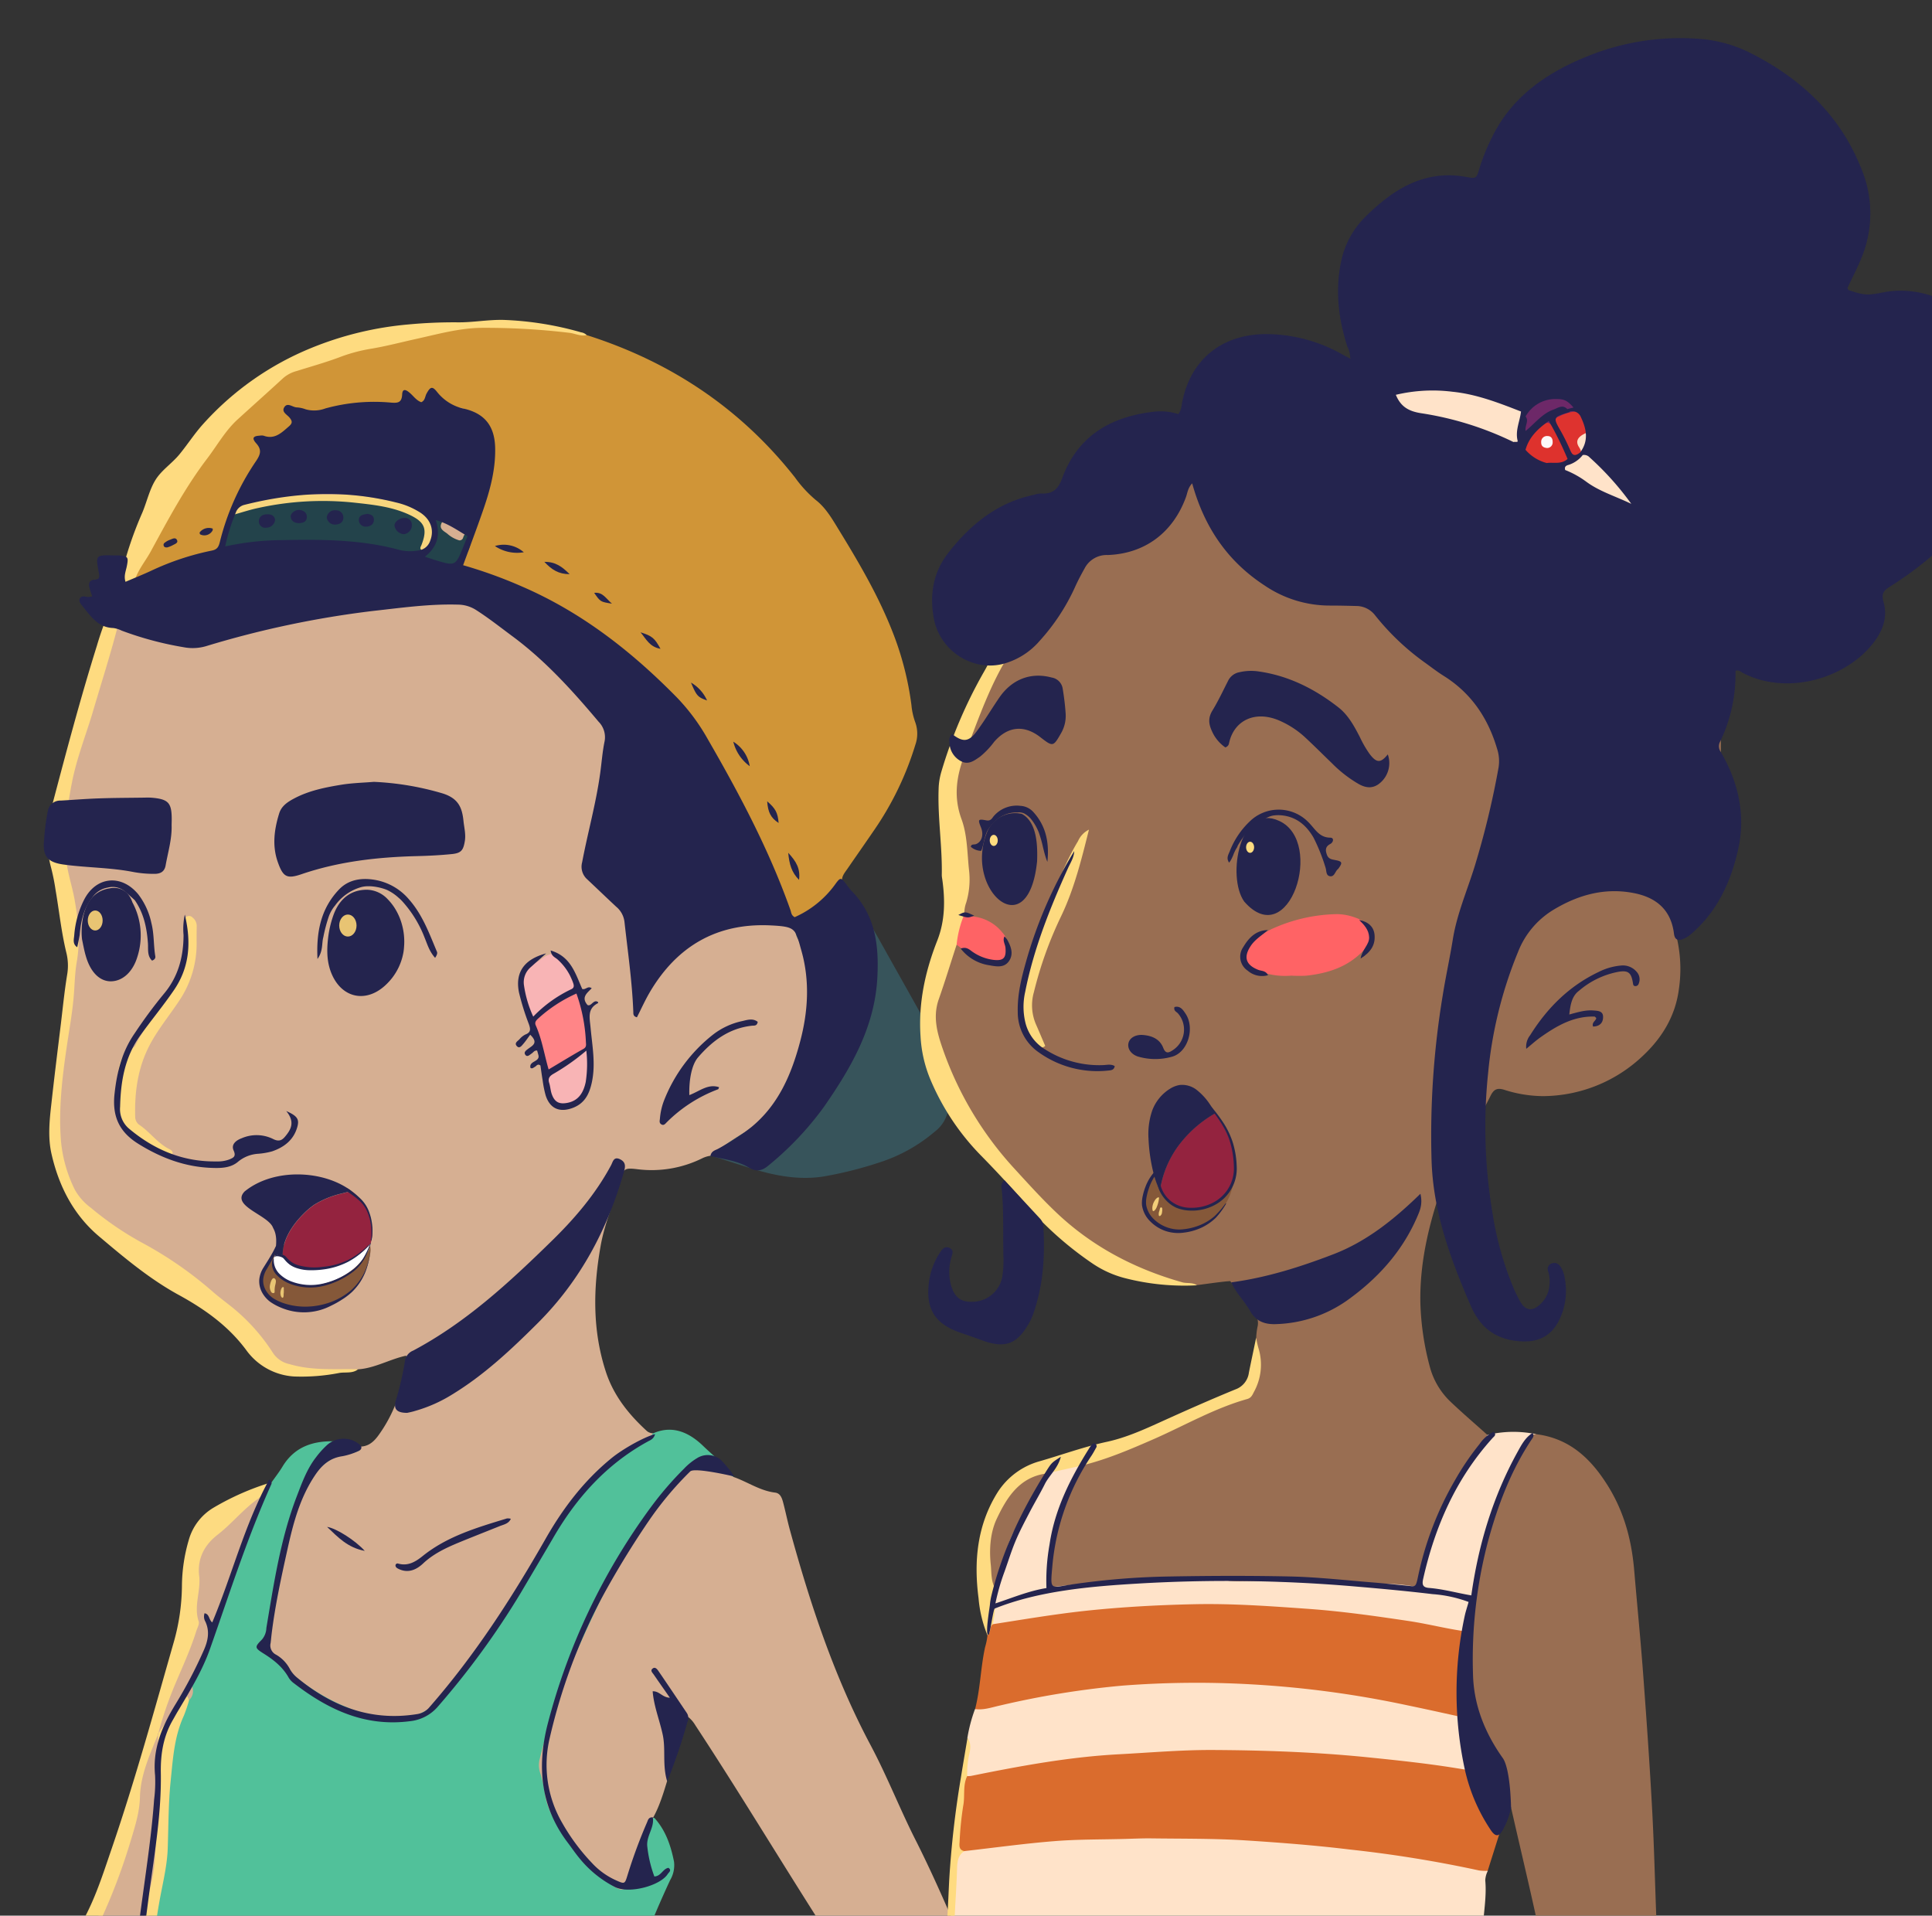 <svg xmlns="http://www.w3.org/2000/svg" xmlns:xlink="http://www.w3.org/1999/xlink" viewBox="0 0 535.32 530.73"><rect x="0" y="0" width="535.32" height="530.73" fill="#333333" stroke="none"/><defs><style>.cls-1{fill:none;}.cls-2{clip-path:url(#clip-path);}.cls-3{fill:#d6af92;}.cls-4{fill:#51c19a;}.cls-5{fill:#d09537;}.cls-6{fill:#37545b;}.cls-7{fill:#fedb80;}.cls-8{fill:#fddb81;}.cls-9{fill:#23434b;}.cls-10{fill:#feda80;}.cls-11{fill:#ff8587;}.cls-12{fill:#f8b4b5;}.cls-13{fill:#f8d67e;}.cls-14{fill:#24244e;}.cls-15{fill:#e8c473;}.cls-16{fill:#855839;}.cls-17{fill:#94233f;}.cls-18{fill:#fff;}.cls-19{fill:#996e52;}.cls-20{fill:#da6c2d;}.cls-21{fill:#ffe3c9;}.cls-22{fill:#ffdc80;}.cls-23{fill:#ffdb80;}.cls-24{fill:#fedb81;}.cls-25{fill:#6d2868;}.cls-26{fill:#ff6365;}.cls-27{fill:#fdda7f;}.cls-28{fill:#fe6365;}.cls-29{fill:#9a6f53;}.cls-30{fill:#de322d;}.cls-31{fill:#de332f;}.cls-32{fill:#fdf8f8;}.cls-33{fill:#f2ce79;}</style><clipPath id="clip-path"><rect class="cls-1" width="535.32" height="530.73"/></clipPath></defs><g id="ILUSTRACIONES_2"><g class="cls-2"><path class="cls-3" d="M100,400.77c2.88-.13,4.38-2.36,5.7-4.32,3.94-5.86,6-12.51,7-19.45a5.28,5.28,0,0,0-.16-1.42c-4.59,1-8.65,3.47-13.31,3.79-6.33.63-12.64,1.5-18.94-.43A9.33,9.33,0,0,1,75,375.61c-9.25-12.88-21.83-21.85-35.19-29.88-4.36-2.63-8.58-5.46-12.8-8.32-8.24-5.6-10.43-14-11.16-23.08-.83-10.47,1.13-20.77,2.62-31.06,1-6.81,1.54-13.64,2.23-20.47a44,44,0,0,0-1.62-16.19c-3.7-13.24-1.66-26.12,2.16-38.82,4.27-14.17,8.87-28.24,12.31-42.65A8.7,8.7,0,0,1,37,159.91c7.54-3.23,15-6.72,23.31-7.62,5.78-1.79,11.7-2.41,17.73-2.94,14.67-1.28,28.6,1.81,42.43,6a45.09,45.09,0,0,0,5.86,1.31c8.15,1.95,16.16,4.11,23.82,7.79,8.86,4.25,16.54,10,24.14,16,12.23,9.74,20.13,22.76,27.85,35.95a225.34,225.34,0,0,1,13.54,27.71c1.58,3.83,4.48,7,5.58,11.05a15.22,15.22,0,0,0,.79,4.51c5.54,12.87,3.25,25.48-1.39,38-4.18,11.28-13.37,17.36-23.46,22.49a7.61,7.61,0,0,0-2.7.78,31.62,31.62,0,0,1-17.81,3c-3.76-.45-3.92-.2-4.94,3.32-1.73,6-4.24,11.75-5.33,17.94-2.08,11.74-2.3,23.41,1.47,34.9,2.16,6.59,6.34,11.79,11.38,16.39a2.71,2.71,0,0,0,1.63.59c.32,2.12-1.32,2.95-2.71,3.68-10.7,5.58-17.59,14.63-23.78,24.68-6.51,10.56-12.29,21.59-19.6,31.67a145.39,145.39,0,0,1-12.6,14.41,17.2,17.2,0,0,1-17.78,5.08c-10.46-2.68-19.39-8-27.45-15a8.56,8.56,0,0,1-3.09-8.49c1.67-10.77,3.88-21.42,6.26-32a34.72,34.72,0,0,1,8.28-15.5,10.4,10.4,0,0,1,4.45-2.79C95.19,402,97.67,401.71,100,400.77Z"/><path class="cls-4" d="M186.76,515.78c-.88-4.43-2.3-8.65-5.41-12.1-1.94-.44-2,1.27-2.55,2.3-2.21,4.34-3.24,9.13-5.15,13.59-1.29,3-2.16,3.35-4.55,1.09-5-4.71-10.22-9.29-13.68-15.27-3.82-6.63-6.09-13.64-4-21.6C156,466.25,164,450.19,172,434.1a103.23,103.23,0,0,1,15.42-23.28c3.41-3.79,4.21-4,8.77-2.44,2.22.76,4.45,2.55,7,.8a10.27,10.27,0,0,1-.68-.8c-2.11-3-5-5.2-7.58-7.69-3.75-3.66-8.48-6.08-14.09-3.53-.78,1.58-2.22,2.38-3.67,3.21a53.31,53.31,0,0,0-16.56,14.19,224.73,224.73,0,0,0-15.16,24,161.13,161.13,0,0,1-24.33,33,17.49,17.49,0,0,1-14.92,4.54,58.82,58.82,0,0,1-9.8-3c-7.6-3-14.07-7.7-20-13.26-1.33-1.26-2.5-2.74-2-4.67s.53-4.21,1-6.3c1.39-6.82,2.55-13.68,4-20.49.91-4.39,1.58-8.88,3.62-12.93,3.07-6.1,6.38-12,14.26-12.85a8.92,8.92,0,0,0,2-.61c.54-.19.53-.73.63-1.18a18.14,18.14,0,0,0-6.51-1.47c-6.22-.31-11.66,1.22-15.14,7-.91,1.5-2,2.89-3,4.33a7.9,7.9,0,0,0-3,3.7c-6.93,19-14.69,37.65-20.84,56.91C46.77,481,46,491.48,45.75,502a114,114,0,0,1-1.9,20.79c-1.07,5.2-1.71,10.46-2.49,15.71,45.59,0,91.05.14,136.52.72,2.41-6.19,5-12.32,7.8-18.33A8.13,8.13,0,0,0,186.76,515.78Z"/><path class="cls-3" d="M241.25,483.54c-10.06-18.88-16.71-39-22.36-59.58-.69-2.5-1.19-5-1.86-7.56-.33-1.25-.75-2.7-2.27-2.88-4.22-.51-7.67-3-11.54-4.34a17.05,17.05,0,0,0-8.09-2.25c-2.69-1.59-4.42-.67-6.16,1.15a81.59,81.59,0,0,0-13.14,17.07c-6.09,11.09-11.7,22.41-16.73,34a170.24,170.24,0,0,0-9.54,28.12,6.63,6.63,0,0,0,.07,3.77,32.51,32.51,0,0,1,1.28,5.5c.54,4.25,2.56,7.76,5,11.19,3.71,5.26,8.37,9.62,13,14a7.47,7.47,0,0,0,1.73,1.21c1.9,1,2.41.79,3.21-1.13.28-.65.45-1.35.72-2,2.22-5.32,3.4-11.05,6.32-16.1,2.5-4.45,3.57-9.43,5.2-14.2,1.54-4.51,2.95-9.07,4.58-13.85a8.57,8.57,0,0,1,2,2.33c13.46,20.48,26,41.56,39.33,62.1q17.88.39,35.77.9c-4.33-10.3-8.74-20.56-13.75-30.56C249.5,501.61,245.92,492.31,241.25,483.54Z"/><path class="cls-5" d="M60.16,153.25a11.24,11.24,0,0,1-4.49.8,7,7,0,0,0-3.41.74c-4.94,1.91-9.9,3.77-14.86,5.64-.79-1.1-.1-2,.42-2.93,7-12.28,13.7-24.81,22.34-36.14,5.37-7,12.38-12.27,18.86-18.1a5.41,5.41,0,0,1,2.19-1.14c7.85-2.13,15.31-5.57,23.43-6.85,7.35-1.16,14.44-3.66,21.83-4.65,12.17-1.64,24.19-.55,36.1,2.22,23.17,7.36,42.58,20.24,57.69,39.42A33.88,33.88,0,0,0,226,138.5c2.84,2.18,4.63,5.37,6.48,8.38,5.52,9,10.83,18.06,14.72,27.9a85,85,0,0,1,5.34,20.54,18.92,18.92,0,0,0,1.07,4.81,9.34,9.34,0,0,1,0,6.26,85.48,85.48,0,0,1-11.57,23.84c-2.4,3.52-4.85,7-7.27,10.52-.73,1.06-1.64,2.06-1.43,3.51-2.66,5.33-6.66,9.09-12.47,10.78-.3-.19-.74-.3-.87-.57-2.88-5.64-5.79-11.27-8.36-17.07A206.7,206.7,0,0,0,183.92,191a73.62,73.62,0,0,0-11.06-10.47c-5.38-4.43-10.81-8.84-17-12.09-7-3.68-14.09-7.19-21.85-9.07-2.37-.57-5,0-7-1.91-1-1.15-.4-2.19.34-3.08a14.54,14.54,0,0,0,2.63-5.56c1.66-4.68,2.69-9.56,4.27-14.26,1.31-3.89.89-7.68-.15-11.49a7.43,7.43,0,0,1-.65-2.74c0-.44,1-1.44-.63-.77-1.29.53-1.75-.59-2.25-1.62-1.47-3.08-3.83-4.41-7.39-4.16-13.32.94-26.57,2.34-39.57,5.58a13.48,13.48,0,0,0-6.42,4.08A57,57,0,0,0,66,140.11a4.58,4.58,0,0,0-1.26,3C63.34,146.54,63.52,150.7,60.16,153.25Z"/><path class="cls-6" d="M220.88,255c1.51-1.09,2.84-2.47,4.73-2.91,1-.23,1.48-1.06,2.1-1.74,1.87-2,3.76-4.09,5.64-6.13a169.19,169.19,0,0,1,10.26,16.1c5.75,10.31,11.6,20.57,17.24,30.94a21.93,21.93,0,0,1,1.45,17.79,9.68,9.68,0,0,1-3.32,4.49,44.45,44.45,0,0,1-15.36,8.53A106.39,106.39,0,0,1,227.83,326c-6.94,1-13.62-.39-20.21-2.46-3.49-1.1-7-2.22-10.45-3.33.22-1.08,1.17-1.4,2-1.9,2.4-1.53,4.72-3.17,7.17-4.6,8.29-4.86,12.58-12.59,15.32-21.38a65.47,65.47,0,0,0,2.62-16.76,31.43,31.43,0,0,0-3.36-15.75A5.5,5.5,0,0,1,220.88,255Z"/><path class="cls-7" d="M162.57,92.84c-1.71.41-3.25-.47-4.89-.64A194.57,194.57,0,0,0,133,90.83c-6,.14-11.87,1.79-17.73,3.08-4.25.94-8.45,2.06-12.77,2.76A44.37,44.37,0,0,0,94,99c-3.86,1.44-7.85,2.55-11.79,3.79a9.3,9.3,0,0,0-3.72,1.94c-4.17,3.84-8.41,7.61-12.6,11.43-3.45,3.13-5.7,7.22-8.48,10.88-6.1,8-10.83,16.9-15.63,25.72-1.41,2.58-3.34,4.87-4.33,7.68a12.2,12.2,0,0,0-3.24,6.43c-2.28,10.49-5.66,20.68-8.68,31C23.65,204,21.29,210.08,20,216.47c-1.4,7.1-2.33,14.24-1.68,21.44.35,3.83,1.68,7.57,2.36,11.39,1,5.69,1.61,11.38.59,17.21-.54,3.1-.57,6.33-.84,9.49-.38,4.59-1.21,9.1-1.88,13.63-1.31,8.89-2.39,17.81-1.63,26.77a38.3,38.3,0,0,0,3.81,13.2,15.77,15.77,0,0,0,4.43,5,87,87,0,0,0,14.93,10.09A106,106,0,0,1,59.2,358.08c2.33,2,4.86,3.75,7.13,5.8a53.25,53.25,0,0,1,9.37,11.05,7.22,7.22,0,0,0,4.54,3c6.25,1.86,12.64,1.28,19,1.42-1.52,1.21-3.42.76-5.11,1a54.54,54.54,0,0,1-12.69,1A17.65,17.65,0,0,1,68.2,374c-5-6.73-11.59-11.37-18.8-15.31-8-4.39-15-10.28-21.94-16.14-7.13-6-11.2-14-13.22-23-1-4.47-.53-9.2,0-13.8.81-7.38,1.73-14.75,2.63-22.12.55-4.57,1-9.14,1.75-13.68a14.86,14.86,0,0,0-.22-5.94c-1.4-5.73-2-11.6-3-17.42a59.72,59.72,0,0,0-1.25-6.23,31,31,0,0,1,0-16.12c4-15.18,8-30.34,12.69-45.32a89.24,89.24,0,0,1,5.05-13.23c1.12-2.27,1.35-4.76,1.9-7.16a101.64,101.64,0,0,1,5.6-16.4c1.28-3,2-6.44,3.7-9.18s4.58-4.56,6.67-7.12c2.25-2.75,4.16-5.74,6.55-8.38A81.73,81.73,0,0,1,86.19,96.43a92.23,92.23,0,0,1,27.05-6.55,134.39,134.39,0,0,1,13.44-.58c4.38.07,8.7-.81,13.09-.66A89.37,89.37,0,0,1,161,92.07,2.82,2.82,0,0,1,162.57,92.84Z"/><path class="cls-3" d="M41.3,530.54c1.68-9,3.59-18,2.91-27.3a42.82,42.82,0,0,1,1-10.52c.71-4.15,0-8.17-1.1-12.16-2.22-.65-2.09,1.37-2.55,2.43-2.45,5.69-3.36,11.73-4.39,17.81-2.08,12.34-6.86,23.83-12.29,35.05-.43.87-.87,1.75-1.29,2.64H38.7a14.74,14.74,0,0,1,1.86-6A4.59,4.59,0,0,0,41.3,530.54Z"/><path class="cls-8" d="M36,510.69c1.25-4.16,2.67-8.41,2.77-12.69.16-6.47,2.84-12,5.12-17.77l.44-.33c2.74-5.14,3.64-11,6.46-16.09,4.66-8.36,5.56-17.42,5.33-26.67-.14-5.24,2-9,5.89-12.2a81.58,81.58,0,0,0,11.19-10.72,12.54,12.54,0,0,0,2.13-3.59,72.84,72.84,0,0,0-16.18,7.08,15.17,15.17,0,0,0-6.89,9.1,46.13,46.13,0,0,0-1.85,12.57,58.57,58.57,0,0,1-2.19,15.32C42.73,473.89,37.46,493.13,31,512c-2.8,8.15-5.33,16.45-10.21,23.71a6.31,6.31,0,0,0-1,2.78h5c.14-.33.28-.65.44-1A165.18,165.18,0,0,0,36,510.69Z"/><path class="cls-8" d="M46.47,512.22c.22-6.25.17-12.5.81-18.74s1-12.38,3.67-18.16A42,42,0,0,0,52.4,471c-.55-1.7-.77-1.82-2.19-.69-3.24,2.6-4.71,6.37-6.39,10l0,0a30,30,0,0,0,.54,7.37,11,11,0,0,1-.11,4.55,48.48,48.48,0,0,0-1.18,8.68c.06,7.27.46,14.56-1.35,21.74-.85,3.37-1.36,6.84-2,10.26a18.62,18.62,0,0,0-1.21,5c0,.2-.07.41-.1.61h4c.59-4.36,1.19-8.71,2-13S46.31,516.66,46.47,512.22Z"/><path class="cls-9" d="M130.65,149c-.34,2.11-.64,4.22-2.62,5.57-1,.69-1.06,1.78-1.07,2.86-2.3.3-4.43-.39-6.59-1-10.08-3-20.2-5.79-30.8-6.13-9.7-.31-19.35-.18-28.7,2.93a2.72,2.72,0,0,1-.7.05c1.36-2.07,1.89-4.47,2.7-6.76.46-1.3.61-2.73,1.57-3.82,1.83-1.93,4.35-2.34,6.75-2.82a92.22,92.22,0,0,1,37.62.16,20.57,20.57,0,0,1,5.32,1.94c3.21,1.67,5,4.09,4.24,7.92,1.31-3-.47-5.13-2.09-7.28-.51-1.7.58-1.91,1.72-1.55,2.12.68,4.15,1.47,5.19,3.83,1,2.2,2.27,4.23,5.37,2.65C129.74,146.92,130.58,147.62,130.65,149Z"/><path class="cls-10" d="M54.48,260.91a28.32,28.32,0,0,1-5,16.6c-3,4.51-6.54,8.67-8.8,13.64-2.65,5.81-3.39,12-3.22,18.26a2.74,2.74,0,0,0,1.31,2.34c2.89,2,5,5.08,8.22,6.65.54.26,1.07.76.75,1.4s-1,.51-1.55.25c-4.5-2.14-8.87-4.47-12.09-8.42a7.64,7.64,0,0,1-1.61-4.94,63.11,63.11,0,0,1,.06-8.14c.39-3.2.71-6.63,4.32-8.26a2.37,2.37,0,0,0,.85-1.09c2.76-5.37,6.7-9.95,9.82-15.1a24.48,24.48,0,0,0,3.33-9.21c.41-2.73,1.44-5.52.16-8.35a2.81,2.81,0,0,1,.1-1.73,1.28,1.28,0,0,1,2.21-.62,3,3,0,0,1,1.17,2.47C54.47,258.08,54.48,259.49,54.48,260.91Z"/><path class="cls-11" d="M151.83,296.94c-1.7-1-1.93-2.71-2.23-4.5a54.13,54.13,0,0,0-2-9.75c2.11-4.13,6-6.12,9.82-8.23a2.39,2.39,0,0,1,2.95.42c3.25,4.6,3.49,9.65,2.18,14.92C161.31,293.65,155.06,297.82,151.83,296.94Z"/><path class="cls-12" d="M160.35,274.88a6.66,6.66,0,0,0-4.58,1.34,94.59,94.59,0,0,0-8.19,6.47c-1.69-3.53-2-7.46-3.33-11.11-.59-1.61.88-3.84,2.69-4.4a7.19,7.19,0,0,0,2.82-1.27c3.1-2.62,5.75-2,7.55,1.64a4.18,4.18,0,0,1,.65,2C157.73,271.82,160.2,272.82,160.35,274.88Z"/><path class="cls-12" d="M151.83,296.94a4.77,4.77,0,0,0,4.06-1.57c2-2.11,5.1-2.9,6.64-5.57a20,20,0,0,1-.61,13.09,6.19,6.19,0,0,1-1.43,2c-1.39,1.37-3,2.6-5,1.56a5.61,5.61,0,0,1-3.41-5C152.13,299.89,151.75,298.44,151.83,296.94Z"/><path class="cls-3" d="M52.4,471c-.14-.54-.26-1.36-1-.69a17.21,17.21,0,0,0-3.31,3.6c-1.37,2.16-2.83,4.26-4.25,6.39a104,104,0,0,1,4.54-13.32c2.09-5,4.39-9.9,6-15.07.29-.9.92-2,.67-2.7-1.43-4.25.64-8.41.14-12.61-.57-4.8,1.47-8.59,5.1-11.4,4-3.1,7.16-7.17,11.35-10.06a3.82,3.82,0,0,1,1.5-.88c-1.49,5.86-4.29,11.23-6.27,16.91-.74,2.12-1.47,4.25-2.34,6.31-3.83,9.11-6.09,18.83-10.67,27.65a3.43,3.43,0,0,0-.46,2.67A3.4,3.4,0,0,1,52.4,471Z"/><path class="cls-3" d="M130.65,149c-.78-.26-1.5-2.54-2.34,0a1,1,0,0,1-1.08.7,8.49,8.49,0,0,1-3.33-1.88c-1-.74-2.38-1.35-1.5-3,.32-.62-.2-.94-.54-1.08-1.75-.72-3.27-2.18-5.38-1.82a1.28,1.28,0,0,1-1.33.22c-10.59-4.73-21.84-4.18-33-3.94-4.69.1-9.32,1.26-13.91,2.31-1,.23-2,.63-3.08.07,2.07-5.44,4.43-10.7,8.8-14.77a7.79,7.79,0,0,0,1.68-1.82c2.08-4,5.76-5.28,9.81-6.08,7.38-1.44,14.76-2.92,22.27-3.67,6.22-.62,12.43-1.17,18.68-1.29,1.32,0,2.68-.12,2.81,1.8.05.71.67.9,1.28,1,1.25.14,1.61.82,1.21,2-.19.56-.49,1.16.32,1.46s1.07-.27,1.45-.74c.21-.26.5-.46,1.22-1.12a8.53,8.53,0,0,0,.41,5.6c.87,2.53,1.71,5.55.95,8.32C134.39,137.12,133.17,143.26,130.65,149Z"/><path class="cls-13" d="M65.15,140.5c3.7-1.64,7.73-1.93,11.64-2.68,5.82-1.11,11.73-.79,17.62-.82,5.56,0,10.93,1.3,16.37,2.14,2.16.33,3.73,1.94,5.7,2.7a7,7,0,0,1,3.24,7.95,4.62,4.62,0,0,1-1,2.22c-.5.54-1.1,1-1.84.47s-.28-1-.07-1.56c1.65-4.31.93-6.24-3.2-8.22-4.89-2.34-10.25-2.87-15.51-3.45a83.28,83.28,0,0,0-26.48,1.47c-2.41.5-4.76,1.29-7.13,1.95C63.75,141.64,63.94,140.9,65.15,140.5Z"/><path class="cls-14" d="M112.82,391.43c-2.91,0-3.8-1.06-3.18-3.31a80.8,80.8,0,0,0,2.56-11.05,3.66,3.66,0,0,1,2.28-2.89c14.48-7.69,26.4-18.67,38-30,6.55-6.35,12.5-13.25,16.85-21.38.48-.89.7-2.5,2.49-1.62,1.52.74,1.51,1.89,1.12,3.27-4.55,16-12.07,30.26-23.92,42.09-7.3,7.28-14.79,14.33-23.64,19.74a39.88,39.88,0,0,1-10.33,4.6C114.18,391.16,113.26,391.33,112.82,391.43Z"/><path class="cls-14" d="M181.51,397.31c-.36,1.39-1.34,1.68-2.13,2.12-11.43,6.3-19.75,15.62-26.2,26.8-3,5.12-6,10.18-9,15.26a223.83,223.83,0,0,1-22.76,31.21,11.79,11.79,0,0,1-7.88,4.16c-12.44,1.6-22.64-3.23-32.09-10.51A5.34,5.34,0,0,1,80,464.81c-1.67-3-4.23-5-7.07-6.77-2.41-1.52-2.37-1.78-.33-3.83A5.23,5.23,0,0,0,73.81,451c2.08-12.34,3.91-24.74,8.45-36.52,1.44-3.75,2.81-7.55,5.32-10.77a24.21,24.21,0,0,1,2.82-3.16,6.9,6.9,0,0,1,9.14-.43c.91.68.73,1.5-.25,1.9a18.65,18.65,0,0,1-4.36,1.41c-3.44.49-5.61,2.3-7.56,5.17-4.3,6.35-6.15,13.54-7.75,20.78-1.71,7.71-3.4,15.46-4.36,23.32-.1.82-.17,1.65-.27,2.47a2.84,2.84,0,0,0,1.51,3.26,9.91,9.91,0,0,1,3.86,4.05,8.45,8.45,0,0,0,1.81,2.18c9.71,8.08,20.63,12.3,33.45,10.22a5.43,5.43,0,0,0,3.45-2c12.45-14.23,22.64-30,32-46.38,4.89-8.61,10.78-16.39,18.54-22.66C172.53,401.49,178.24,398.2,181.51,397.31Z"/><path class="cls-14" d="M180.88,503.49c.51,2.87-1.9,5.2-1.52,8.15a34,34,0,0,0,1.95,8.23c1.88-.07,2.33-2.13,3.9-2.39,1,.69.12,1.22-.2,1.72-2,3.19-10.66,5.59-14.64,3.59a30.61,30.61,0,0,1-9.84-8c-1.06-1.28-2-2.65-3-4-7.73-10-8.81-21.2-5.82-33a175.74,175.74,0,0,1,28.61-60.2,92.89,92.89,0,0,1,9.26-10.75,16.89,16.89,0,0,1,3.59-2.88,5.52,5.52,0,0,1,7.09,1.05c.65.68,1.25,1.42,1.85,2.15s1.3,1.89,1.3,1.89-10.95-2.6-12.17-1.39a92.12,92.12,0,0,0-11.6,13.88,248,248,0,0,0-12.93,21.21,159.72,159.72,0,0,0-14.4,38.8A32,32,0,0,0,155.76,505,56.16,56.16,0,0,0,164,516.11a20.4,20.4,0,0,0,6.56,4.77c2.55,1.14,2.55,1.16,3.34-1.46a143.34,143.34,0,0,1,5.42-14.63C179.58,504.13,179.76,503.42,180.88,503.49Z"/><path class="cls-14" d="M44.56,491.17c-.09-5.23.7-10.1,3.32-14.63.47-.82.92-1.65,1.4-2.45,3.33-5.59,6.75-11.15,8.92-17.31,5.39-15.25,10.27-30.7,16.94-45.47.19-.42.33-.88-.57-1.38-6.84,12.5-10.24,26.39-15.76,39.56-1-.8-.74-2.31-2.13-2.54a2.8,2.8,0,0,0,.23,2.32c1.24,2.69.73,5.23-.39,7.81a126.28,126.28,0,0,1-8.07,15.37c-3.64,6-6.19,12.19-5.48,19.41a38.84,38.84,0,0,1-.27,6.72c-.65,9.09-2,18.09-3.22,27.09-.6,4.27-1.13,8.55-1.71,12.82h1.74c.66-4.84,1.26-9.7,1.91-14.54C42.88,513.06,44.75,502.19,44.56,491.17Z"/><path class="cls-14" d="M180.84,468.57c1.86-.09,2.68,1.72,4.77,1.78-1.62-2.32-3.07-4.38-4.49-6.44-.32-.46-.94-1-.41-1.54.73-.72,1.33,0,1.7.54,2.67,3.89,5.3,7.82,7.94,11.74a2.58,2.58,0,0,1,.15,2.37,169.44,169.44,0,0,1-5.63,16.54c-1.4-4.56-.35-8.84-1.25-13S181.18,472.75,180.84,468.57Z"/><path class="cls-14" d="M191,303.4c2.88-1.09,5.18-3.22,8.25-2.19-.1.2-.15.53-.3.58a39.86,39.86,0,0,0-14.2,9.13c-.39.38-.8,1-1.48.6s-.48-1-.42-1.59a18.15,18.15,0,0,1,1.06-4.83,43.3,43.3,0,0,1,13.78-18.56,20,20,0,0,1,8-3.66c1.37-.32,2.93-.84,4.26.22-.2,1.23-1,1-1.66,1.08-6.27.7-10.93,4.18-14.89,8.78C191.73,294.9,190.88,298.92,191,303.4Z"/><path class="cls-14" d="M141.54,420.78c-.62,1.41-2,1.58-3.16,2.06-3.17,1.27-6.35,2.53-9.52,3.81-4.14,1.69-8.26,3.35-11.63,6.51-1.85,1.74-4.15,2.79-6.8,1.5-.41-.2-.85-.44-.85-1a.56.56,0,0,1,.75-.47c2.72.76,4.78-.49,6.78-2.09,6.86-5.52,15.14-7.91,23.35-10.42A3,3,0,0,1,141.54,420.78Z"/><path class="cls-14" d="M101.07,429.67c-4.76-.9-7.41-3.77-10.44-6.65C93.12,423.39,98.39,426.7,101.07,429.67Z"/><path class="cls-14" d="M145.13,153a11,11,0,0,1-8-1.72A8.42,8.42,0,0,1,145.13,153Z"/><path class="cls-14" d="M207.74,212.27a11.93,11.93,0,0,1-4.56-6.79A9.91,9.91,0,0,1,207.74,212.27Z"/><path class="cls-14" d="M177.48,175.18c3.23,1,3.92,1.64,5.53,4.57C180,179.25,179,177,177.48,175.18Z"/><path class="cls-14" d="M221.4,243.77c-2.08-2.1-2.7-4.34-3-7.5C220.61,238.64,221.8,240.65,221.4,243.77Z"/><path class="cls-14" d="M212.57,222c2.32,2,2.94,3.17,3.17,6C213.58,226.59,212.79,225.08,212.57,222Z"/><path class="cls-14" d="M157.83,159.07c-3.09,0-5-1.27-7-3.41C153.92,155.62,155.75,157,157.83,159.07Z"/><path class="cls-14" d="M169.56,167.24c-3.2-.5-3.2-.5-4.93-3C167,164,167.74,165.65,169.56,167.24Z"/><path class="cls-14" d="M191.46,189.11a10.74,10.74,0,0,1,4.45,4.95C193.34,193.16,193,192.78,191.46,189.11Z"/><path class="cls-14" d="M46.34,151.66c-.65.05-.91-.17-1-.53a.72.72,0,0,1,.12-.62,5.19,5.19,0,0,1,1.48-.91c.71-.22,1.7-.95,2.14.1.32.78-.75,1.06-1.32,1.4A7.74,7.74,0,0,1,46.34,151.66Z"/><path class="cls-14" d="M58.94,146.45c0,.23,0,.37,0,.44a2.59,2.59,0,0,1-3.45,1.17c-.12-.05-.23-.5-.15-.58A3.2,3.2,0,0,1,58.94,146.45Z"/><path class="cls-14" d="M235.91,246.78a15.38,15.38,0,0,1-1.32-1.67c-1.63-2.14-1.68-2.18-3.35.13a27.61,27.61,0,0,1-11.05,8.86c-.93-.5-.94-1.3-1.16-1.94-5.91-16.69-14.17-32.24-23-47.52a56.23,56.23,0,0,0-8.45-11.38c-12.54-12.77-26.42-23.64-43-30.79a127.92,127.92,0,0,0-16.26-5.88c1.86-5.09,3.7-9.94,5.4-14.84,2-5.71,3.61-11.51,3.48-17.65-.13-5.86-2.69-9.38-8.32-10.8a13,13,0,0,1-7.7-4.62c-1.38-1.78-1.93-1.58-3,.38-.43.8-.38,1.91-1.46,2.37-1.37-.49-2.16-1.73-3.23-2.63-1.28-1.09-2-1-2.06.55-.14,2.2-1.18,2.33-3,2.2a50.79,50.79,0,0,0-18.29,1.61,8.79,8.79,0,0,1-5.45.24,8.28,8.28,0,0,0-2.42-.53c-1.2,0-2.62-1.53-3.53,0-.77,1.31.83,2,1.52,2.87s.86,1.45-.16,2.34c-2.06,1.79-4,3.78-7.08,2.62a2.88,2.88,0,0,0-1.06,0c-1.84.1-2.23.69-1,2.09,1.66,1.82,1.2,3.12,0,4.93a69.17,69.17,0,0,0-10.07,22.53c-.35,1.36-.8,2-2.17,2.28a73.81,73.81,0,0,0-16.78,5.57c-2.34,1.09-4.74,2.05-7.16,3.09-.53-1.62.09-2.95.36-4.32.51-2.59.35-2.79-2.38-3-.47,0-.95,0-1.42,0-4.86-.1-4.87-.1-3.95,4.84.2,1,.29,1.82-1.17,1.9s-1.75,1-1.42,2.27c.18.68.42,1.35.74,2.36a6.56,6.56,0,0,1-1.31.14c-.71-.1-1.55-.37-2,.26-.59.82.07,1.61.58,2.22,2.3,2.8,4.31,6,8.56,6.13a7.59,7.59,0,0,1,2.36.73,92,92,0,0,0,17.1,4.58,13.14,13.14,0,0,0,6.29-.29,268.64,268.64,0,0,1,46.08-9.73c7.87-.87,15.72-2,23.68-1.77a9.45,9.45,0,0,1,5,1.47c3.49,2.23,6.74,4.8,10.07,7.27,9.12,6.74,16.65,15.07,23.9,23.69a6.09,6.09,0,0,1,1.66,5.5c-.6,2.89-.8,5.85-1.21,8.78-1.14,8.32-3.44,16.42-5,24.67a4.67,4.67,0,0,0,1.43,4.75c2.67,2.51,5.32,5.06,8,7.56a6.42,6.42,0,0,1,2.3,4.21c.93,8.34,2.14,16.65,2.45,25,0,.56,0,1.18,1,1.43,1.2-2.35,2.3-4.82,3.67-7.13,7.48-12.58,18.47-19,33.22-18.34,7.3.35,6.94.88,8.68,7,2.39,8.43,1.85,16.95-.37,25.27-2.39,9-6,17.48-13.51,23.63a61.09,61.09,0,0,1-9.2,6c-.78.43-1.86.57-2.13,2,3.63.89,7.46,1.26,10.75,3.25,2,1.2,3.58.87,5.36-.64a86.21,86.21,0,0,0,15.33-16.2c7.56-10.88,14.12-22.16,14.82-35.92C243.56,261.89,242.56,253.52,235.91,246.78Zm-125-94.36c-10.83-3-21.93-3-33-2.78a75.18,75.18,0,0,0-15.51,1.75,51.32,51.32,0,0,1,2.9-9.29,3.37,3.37,0,0,1,2.45-2.24c14-3.53,28-4.18,42-.65a21.18,21.18,0,0,1,6.82,2.88c2.85,1.93,3.76,4.83,2.64,7.68a3.94,3.94,0,0,1-3.37,2.75A13,13,0,0,1,110.9,152.42Zm9.57,2.71c-.77-.24-1.54-.5-2.74-.89,3.35-2.67,4.39-5.91,3-10.16,3.42.95,5.91,2.79,8.8,4.47l-1.17,2.93C126.19,156.87,126.19,156.87,120.47,155.13Z"/><path class="cls-14" d="M165.75,277.89a1.31,1.31,0,0,0-.09-.31c-1.25-.78-1.83,1.38-2.88.85-1.87-2.19,0-3.37,1.17-4.64-1.09-.77-1.65.51-2.62.21-1.87-4.16-3.11-9-8.75-10.67.18,1.59,1.21,1.87,1.88,2.46a15.42,15.42,0,0,1,4.3,6.4c.26.7.44,1.43-.4,1.84a36.07,36.07,0,0,0-10.61,7.62,31.54,31.54,0,0,1-2.55-8.57A5.49,5.49,0,0,1,147,268c1.31-1.16,2.62-2.34,4.32-3.86-6.24,1.67-8.61,5.37-7.52,10.82a69.18,69.18,0,0,0,2.74,8.78c.43,1.26.66,2.24-.92,2.85a4.94,4.94,0,0,0-1.66,1.31c-.49.54-1.62,1.08-.68,2,.69.66,1.27-.18,1.7-.67.69-.8,1.28-1.69,1.93-2.56,2.37,2.25.65,3-.54,3.88-.54.42-1.35.93-.81,1.68s1.21,0,1.75-.36.72-.89,1.52-.82c.11.41.25.85.36,1.29.46,1.91-2.67,1.53-2.21,3.5.5.36.84-.08,1.23-.27s.76-1,1.54-.37c.19,1.33.37,2.73.61,4.12a30.32,30.32,0,0,0,.83,4.16c1.14,3.54,3.69,4.77,7.21,3.57s4.86-3.83,5.58-7.15c1.11-5.09.12-10.14-.34-15.16C163.38,281.94,162.65,279.43,165.75,277.89Zm-17.3,6.19c-.34-.76,0-1.28.58-1.82a39.63,39.63,0,0,1,10.69-7,45.82,45.82,0,0,1,2.63,13.58c.05.65.15,1.28-.7,1.76-3.17,1.78-6.27,3.69-9.64,5.69C150.8,292.1,150.16,287.92,148.45,284.08Zm13.84,15.7c-.59,2.77-1.87,5.12-5,5.75-2.36.47-3.61-.18-4.41-2.41-.35-1-.39-2.08-.71-3.09-.41-1.28.13-1.93,1.2-2.54a61.26,61.26,0,0,0,9.09-6.42A32.77,32.77,0,0,1,162.29,299.78Z"/><path class="cls-14" d="M111.88,148a2.83,2.83,0,0,1-2.57-2.38c0-1.07,1.35-2.11,2.76-2.12a1.88,1.88,0,0,1,2.05,1.88A2.51,2.51,0,0,1,111.88,148Z"/><path class="cls-14" d="M95.14,143.33c0,1.36-.94,1.89-2.08,2a2.28,2.28,0,0,1-2.52-1.95,2.23,2.23,0,0,1,2.47-2A2,2,0,0,1,95.14,143.33Z"/><path class="cls-14" d="M76.22,144a2.42,2.42,0,0,1-2.38,2.19,1.77,1.77,0,0,1-2.11-1.83c.06-1.37,1.16-1.92,2.5-1.88C75.27,142.52,76.05,142.89,76.22,144Z"/><path class="cls-14" d="M82.71,144.93c-1.17-.07-2.07-.55-2.16-1.82-.07-1,1.4-2,2.55-1.82s2,.8,1.92,2.07S83.84,144.93,82.71,144.93Z"/><path class="cls-14" d="M101.73,142.36c1.08.12,1.89.52,1.87,1.7s-1,1.84-2.11,1.83A1.85,1.85,0,0,1,99.43,144C99.5,142.61,100.77,142.59,101.73,142.36Z"/><path class="cls-14" d="M120.56,265.37c-1.59-1.77-2.13-3.7-2.87-5.49a32.18,32.18,0,0,0-6.26-10.22c-.31-.33-.64-.65-1-.95a13,13,0,0,0-3-2.06c-1.11-.54-4.83-1.66-7.55-.82a13.37,13.37,0,0,0-7,5,9.86,9.86,0,0,0-1.75,3,43.89,43.89,0,0,0-1.54,5.8c-.49,1.76,0,3.76-1.62,6.06-.37-7.68,1-14,5.91-19.2,2.62-2.79,6.17-3.34,9.84-2.75a15.91,15.91,0,0,1,9.65,5.49c3.68,4.19,5.54,9.3,7.64,14.31C121.26,264,121.15,264.5,120.56,265.37Z"/><path class="cls-14" d="M29.84,245.91a6.5,6.5,0,0,0-4.24,2.7,14.77,14.77,0,0,0-2.57,5c-.09.28-.17.57-.24.85a23.31,23.31,0,0,0-.55,3c-.07.5-.12,1-.16,1.51,0,.17-.66,3.48-.7,3.45-1.34-.91-.9-2.22-.81-3.3a26.09,26.09,0,0,1,2.72-9.82c3.29-6.49,10.31-7.21,15-1.56a19.84,19.84,0,0,1,3.66,8c.77,3,.58,6.1,1.07,9.12.08.44,0,.94-.88,1.28-1.47-1.37-1-3.35-1.17-5.06-.31-4.18-1.18-8.15-3.61-11.66-.07-.09-1.17-1.08-2.45-2.18A5.28,5.28,0,0,0,29.84,245.91Z"/><path class="cls-14" d="M103.6,216.61a79.1,79.1,0,0,1,19.09,3.22c4.37,1.38,5.36,4,5.73,7.59.19,1.87.7,3.73.37,5.64-.42,2.5-1,3.3-3.6,3.56-3.17.32-6.37.48-9.55.56-10.91.27-21.66,1.46-32.06,5-4.12,1.41-5.15.77-6.6-3.32-1.61-4.56-1-9.08.39-13.55.66-2.07,2.38-3.17,4.18-4.12,4.14-2.19,8.67-3.07,13.21-3.81C97.78,216.91,100.87,216.84,103.6,216.61Z"/><path class="cls-14" d="M47.55,228.58c.13,3.83-1,7.47-1.66,11.18-.3,1.7-1.37,2.31-3,2.34a31.31,31.31,0,0,1-6.34-.59c-6.27-1.18-12.68-1.12-19-2-4.53-.65-5.83-2.42-5.32-7a61.39,61.39,0,0,1,1-7.71,3.47,3.47,0,0,1,3.59-3c3.54-.2,7.07-.49,10.6-.61,4.25-.15,8.5-.15,12.75-.21A17.42,17.42,0,0,1,42,221c4.71.4,5.61,1.41,5.58,6.21Z"/><path class="cls-14" d="M79.31,307.81c3.09,1.36,3.64,2.28,3.09,4.34-1,3.65-3.63,5.67-7,6.83a20.43,20.43,0,0,1-3.84.67,9.66,9.66,0,0,0-5.5,2.12c-2.09,1.85-4.83,1.88-7.42,1.79-7.39-.26-14-2.75-20.29-6.65-5.4-3.35-7.31-7.73-6.6-14,.67-6,2.06-11.56,5.54-16.59a131.42,131.42,0,0,1,8-10.84c4.07-4.76,5.55-10.31,5.57-16.42a18.45,18.45,0,0,1,.35-5.68c1.87,7.9,1.24,14.7-3,20.91-2.93,4.3-6.27,8.31-9.31,12.54-4.32,6-5.45,12.72-5.62,19.79a7.08,7.08,0,0,0,2.39,6c7,5.91,15,9.3,24.35,9.15a9.18,9.18,0,0,0,3.48-.53c1.13-.48,2-.8,1.23-2.51s.74-2.83,2.23-3.38a10.37,10.37,0,0,1,8.62.16c1.74.91,2.61.4,3.56-.8C80.71,312.8,81.74,310.75,79.31,307.81Z"/><path class="cls-14" d="M111.79,263.81c-.09.5-.2,1-.33,1.48a16.27,16.27,0,0,1-1.08,2.87,16.63,16.63,0,0,1-1.67,2.7,17.08,17.08,0,0,1-2,2.17c-5.26,4.82-11.81,3.55-14.72-3-1.55-3.49-1.48-7.15-1-10.8a28.78,28.78,0,0,1,1.16-5c.52-1.56,2.46-7.72,9.51-7.73a8.11,8.11,0,0,1,5.7,2.56,15.45,15.45,0,0,1,1.78,2.17,17,17,0,0,1,1.38,2.51,16.41,16.41,0,0,1,.94,2.74,16.74,16.74,0,0,1,.49,2.9,17.33,17.33,0,0,1,0,3A14.62,14.62,0,0,1,111.79,263.81Z"/><ellipse class="cls-15" cx="96.39" cy="256.42" rx="2.4" ry="3.05"/><path class="cls-14" d="M36.69,250a19.37,19.37,0,0,1,1.37,15.09c-1.26,4.18-4.06,6.71-7.26,6.78-3,.06-5.57-2.3-6.9-6.6-.32-1-.56-2.07-.78-3.12-.12-.57-.23-1.15-.35-1.72-.3-1.46-1-13.05,7.63-14.32C30.61,246.07,35,245,36.69,250Z"/><ellipse class="cls-15" cx="26.38" cy="255.02" rx="2.06" ry="2.77"/><path class="cls-16" d="M74.12,350.38a11.37,11.37,0,0,0-1.43,3.55,6.77,6.77,0,0,0,1.75,5.27,7.6,7.6,0,0,0,2,1.71,12.13,12.13,0,0,0,3.85,1.34,22.24,22.24,0,0,0,5.93.5,17.48,17.48,0,0,0,15.34-11.54,19.19,19.19,0,0,0,1-3.84,5.44,5.44,0,0,0-.11-2.66,3.13,3.13,0,0,0-2.13-1.94,5.46,5.46,0,0,0-1.85-.08c-3.86.34-7.36,2-11.19,2.5a19.14,19.14,0,0,1-4.28.06c-1.18-.11-2.34-.45-3.55-.45a3.6,3.6,0,0,0-2,.53A4.71,4.71,0,0,0,76,347c-.6,1-1.11,2-1.65,3Z"/><path class="cls-15" d="M75.15,357.94a.67.67,0,0,0,.75.29c.23-.11.21-.38.19-.6a6.75,6.75,0,0,1,.23-1.83c.09-.47.29-1.16-.17-1.55-.8-.69-1.3,1.46-1.34,1.76A2.68,2.68,0,0,0,75.15,357.94Z"/><path class="cls-15" d="M78.58,359c0-.29,0-.59.06-.88v-.39a1.23,1.23,0,0,0,0-.33.51.51,0,0,1,0-.21c0-.13,0-.25,0-.37a.25.25,0,0,0-.07-.2.3.3,0,0,0-.29,0,.61.61,0,0,0-.2.19,1,1,0,0,0-.08.14,2.25,2.25,0,0,0-.23.66,2.52,2.52,0,0,0,0,1.22c0,.16.24.71.5.72S78.57,359.1,78.58,359Z"/><path class="cls-17" d="M102.74,338.61a9.1,9.1,0,0,1,.31,4.33,12.63,12.63,0,0,1-.33,1.48l0,.11a19.42,19.42,0,0,1-6.79,4.94,24.4,24.4,0,0,1-11.08,2,11.65,11.65,0,0,1-3.13-.52,4.47,4.47,0,0,1-2.37-1.65,7.44,7.44,0,0,0-1-1.38l0,0c-.08-4.3,2.54-8.41,5.93-11.77a20.82,20.82,0,0,1,2.86-2.39,25.43,25.43,0,0,1,7.71-3.12c.86-.23,1.74-.44,2.63-.61A13.27,13.27,0,0,1,102.74,338.61Z"/><path class="cls-14" d="M84.24,336.13c-3.39,3.36-6,7.47-5.93,11.77-.53-.47-1.46-.21-2.14.13,0-.53.11-1,.17-1.56.24-2.09.46-4.31-.67-6.27-1.21-3.6-11.78-6-7.91-10.09,8.06-6.6,22-6,29.68-.1-.89.17-1.77.38-2.63.61a25.43,25.43,0,0,0-7.71,3.12A20.82,20.82,0,0,0,84.24,336.13Z"/><path class="cls-18" d="M102.25,345.84a3,3,0,0,1-.41,1c-.2.36-.4.71-.62,1.05a16.76,16.76,0,0,1-3.38,3.74,20.42,20.42,0,0,1-4.57,2.8,21.77,21.77,0,0,1-5.34,1.63,15.06,15.06,0,0,1-4.24.17,12.52,12.52,0,0,1-5.14-2,6.87,6.87,0,0,1-2.25-2.09,2.31,2.31,0,0,1-.18-.35,1.89,1.89,0,0,1-.11-.25,1.22,1.22,0,0,1-.07-.17c0-.19-.08-.39-.11-.57a7.57,7.57,0,0,1-.1-1.16,3.59,3.59,0,0,1,0-.47,3.1,3.1,0,0,1,.27-1,1,1,0,0,1,.13-.22s.09-.05.14-.07c.59-.25,1.45-.57,2-.07l0,0a7.44,7.44,0,0,1,1,1.38A4.47,4.47,0,0,0,81.69,351a11.65,11.65,0,0,0,3.13.52,24.4,24.4,0,0,0,11.08-2,19.42,19.42,0,0,0,6.79-4.94c-.07.21-.13.42-.21.63A4.19,4.19,0,0,0,102.25,345.84Z"/><path class="cls-14" d="M77.12,345.6a30,30,0,0,1-1.52,3.06c-.53,1-1.13,2-1.68,2.94a6.46,6.46,0,0,0-1,2.95,5.42,5.42,0,0,0,.73,2.93,6.79,6.79,0,0,0,2.1,2.23,14,14,0,0,0,2.9,1.35A18.85,18.85,0,0,0,85,362a20.85,20.85,0,0,0,6.38-1.16,19,19,0,0,0,5.74-3.25,15.55,15.55,0,0,0,3.94-5.31,18.83,18.83,0,0,0,1.57-6.5,0,0,0,0,1,0,0s0,0,0,0a20.53,20.53,0,0,1-1.38,6.6,15.81,15.81,0,0,1-3.8,5.63,18.24,18.24,0,0,1-2.74,2.07,25,25,0,0,1-3,1.67,16.24,16.24,0,0,1-13.61.63A15.64,15.64,0,0,1,75,360.76a8,8,0,0,1-2.4-2.72,6.56,6.56,0,0,1-.76-3.56,7.5,7.5,0,0,1,1.21-3.36c.61-1,1.21-1.9,1.77-2.87a29.83,29.83,0,0,0,1.58-2.93h0a.37.37,0,0,1,.68.29Z"/><path class="cls-14" d="M76,348.24a1.08,1.08,0,0,1,.76-.63,2.31,2.31,0,0,1,1-.09,2.46,2.46,0,0,1,1,.3,1.62,1.62,0,0,1,.45.34l.32.35a6.56,6.56,0,0,0,2.81,1.92,16.39,16.39,0,0,0,7.06.55,20.43,20.43,0,0,0,6.94-1.86,23.06,23.06,0,0,0,5.86-4.27.08.08,0,0,1,.1,0,.07.07,0,0,1,0,.09,21.21,21.21,0,0,1-5.75,4.59,20.85,20.85,0,0,1-7.07,2.18,24.28,24.28,0,0,1-3.72.2,11.71,11.71,0,0,1-3.73-.65,7,7,0,0,1-3.12-2.22l-.29-.34a1.19,1.19,0,0,0-.26-.23,2.79,2.79,0,0,0-.72-.31,3.19,3.19,0,0,0-.81-.13,1.19,1.19,0,0,0-.79.23s0,0,0,0S76,348.25,76,348.24Z"/><path class="cls-14" d="M75.87,348.74a5.37,5.37,0,0,0,1.34,3.95,9.39,9.39,0,0,0,3.62,2.37,15.05,15.05,0,0,0,8.74.54,21.68,21.68,0,0,0,8.09-3.75,11.49,11.49,0,0,0,3-3.26,23.86,23.86,0,0,0,1.92-4.09.07.07,0,0,1,.1-.05c.05,0,.07.06.05.1a24.36,24.36,0,0,1-1.78,4.22,11.94,11.94,0,0,1-3,3.48,22.22,22.22,0,0,1-8.24,4,15.65,15.65,0,0,1-9.18-.51,10.14,10.14,0,0,1-3.93-2.56,4.8,4.8,0,0,1-1.14-2.13,3.36,3.36,0,0,1,.27-2.36.06.06,0,0,1,.09,0S75.88,348.72,75.87,348.74Z"/><path class="cls-14" d="M96.4,329.3a25.74,25.74,0,0,1,3.3,2.61,9.82,9.82,0,0,1,2.43,3.48,14.86,14.86,0,0,1,1,4.08,12.77,12.77,0,0,1-.21,4.18.1.1,0,0,1-.12.07.09.09,0,0,1-.07-.12,12.75,12.75,0,0,0,.07-4.09,14.79,14.79,0,0,0-1.1-3.94,9,9,0,0,0-2.43-3.19A23.94,23.94,0,0,0,96,330a.4.4,0,1,1,.42-.68Z"/><path class="cls-19" d="M279.75,171.58a107.73,107.73,0,0,1,15.11-27.93c5.07-6.87,12.1-11.52,19.3-15.88,9.63-5.84,20.32-8.7,31.21-11A156.26,156.26,0,0,1,383.06,114a3.73,3.73,0,0,1,2.37,1.45c2.4,2.57,5.42,3.22,8.75,2.84,1.6-.18,3.14-.09,4.31,1.09,2,2,4.56,2.83,7,4,12.86,5.88,25.3,12.41,35.07,23a73.15,73.15,0,0,1,6.17,8.22c3.5,5.07,7.61,5.61,12.2,1.63.85-.74,1.55-2,3-1A109.66,109.66,0,0,1,475,187.94c2,9.37,2.12,18.76,1.47,28.24a61.86,61.86,0,0,1-6.06,22.46,8.1,8.1,0,0,1-1.8,3c-3.19,2.45-4,6.3-6.05,9.45-.82,1.29-.08,2.23.36,3.29a38.29,38.29,0,0,1,2.24,19.86c-1,7.35-4.69,13.36-10,18.32a40.47,40.47,0,0,1-27.63,11.12,35.84,35.84,0,0,1-10.81-1.78c-1.86-.55-2.79-.11-3.65,1.56a89.62,89.62,0,0,1-9.77,15.6c-1.65,2.06-2.07,4.94-3,7.44-4,11.17-7,22.57-6.74,34.6a75.92,75.92,0,0,0,2.6,17.5,20.68,20.68,0,0,0,5.94,9.92c3.25,3.09,6.67,6,10,9,.65,1.72-.5,2.93-1.27,4.22-3,5.07-6.36,10-9.05,15.25a64.7,64.7,0,0,0-6.41,18.71c-.7,4.13-2,5.14-6,4.57a88.55,88.55,0,0,0-12.39-.5c-17.49,0-35-1.52-52.43-1.36a233,233,0,0,0-27.92,1.81l-1.05.14c-5.57.58-6.14-.18-5.53-5.72,1-9.11,2.57-18,7.09-26.17a10.79,10.79,0,0,1,1.45-2.42,3.1,3.1,0,0,1,1.16-.77c13.16-3.92,25.27-10.33,37.76-15.85,1.4-.62,2.84-1.16,4.27-1.71,5.21-2,7.24-5.52,6.52-11.2a21.25,21.25,0,0,1-.23-6,20.3,20.3,0,0,1,.34-2.82,4.51,4.51,0,0,0-1.35-4.51l-.48-.51-.43-.44a14.14,14.14,0,0,1-1.37-1.62c-.42-.56-.81-1.15-1.21-1.73l-2.22-3.3c-.09-.13-.17-.26-.26-.38s-.17-.29-.31-.28l-.92.07c-1,.1-2.07.23-3.11.36l-3.28.44c-.6.08-1.2.17-1.81.24a13.81,13.81,0,0,1-3.45-.25,38.4,38.4,0,0,1-7.84-1.86,59.3,59.3,0,0,1-7.32-3.18c-2.39-1.22-4.72-2.56-7-3.91-1.34-.78-2.67-1.57-4-2.34-7.09-4.11-12.3-10.32-17.89-16.05A101.88,101.88,0,0,1,261,292.73c-2.59-7-3.4-13.67-.19-20.62a46.14,46.14,0,0,0,2.34-7.43c.32-1.21.37-2.65,1.82-3.25,2.31.07,3.62,2,5.48,2.95,3.51,1.77,6.2,1.83,7.35,0,1.28-2,.2-4.89-2.69-7.25a11.58,11.58,0,0,0-4.77-2.14c-1.36-.31-2.81-.48-3.55-1.95a3.54,3.54,0,0,1-.18-2.1c2.4-9.29.27-18.3-1.92-27.23A18,18,0,0,1,265,213c4.09-11.72,8-23.48,15-33.93C281.79,176.39,280,174.07,279.75,171.58Z"/><path class="cls-19" d="M457.78,501.4c-.65-12.17-1.51-24.33-2.41-36.49-.72-9.91-1.71-19.8-2.55-29.7-.75-8.94-3-17.09-8-24.65-4.66-7.12-10.48-12.12-19.14-13.22-2.13-.65-3.3.61-4.38,2.15a46.2,46.2,0,0,0-7,15.79,83.39,83.39,0,0,1-3.83,11.4c-3.4,8.33-3.62,17-4,25.73a11.51,11.51,0,0,1,.3,4.21c-1.34,7,.07,13.61,2.55,20.11,2.19,5.35,5.51,10.18,7.16,15.78.74,2.54.59,5.31,2.07,7.65,3.29,14.63,6.91,29.19,9.77,43.92.2,1,.42,2,.63,3,10.65.59,21.33,1,32,1.19A103.54,103.54,0,0,1,459,533C458.58,522.46,458.35,511.92,457.78,501.4Z"/><path class="cls-20" d="M417.19,492.08a19.73,19.73,0,0,1,1.34,8.08,3.83,3.83,0,0,0-1.32,2.39q-2.52,7.88-5,15.76c-1.5,1.08-3.11.81-4.77.47a408.63,408.63,0,0,0-56.53-7.27c-10.37-.64-20.75-1.47-31.12-1.23-16,.37-32.12.52-48,3.18a12.22,12.22,0,0,1-4.59,0,3,3,0,0,1-2.28-3.54c.54-5.62,1.22-11.22,2-16.82a2.53,2.53,0,0,1,.95-1.46c7.62-2.68,15.61-3.69,23.54-4.82a345.58,345.58,0,0,1,64-2.86,387.13,387.13,0,0,1,57,6.22C414.06,490.54,415.85,490.71,417.19,492.08Z"/><path class="cls-21" d="M329.82,534.08A368.85,368.85,0,0,1,397,538.29c4.39.7,8.9,1.06,13.08,2.83-.21-2,.7-3.88.75-5.86.11-4.77,1.15-9.48.71-14.27a6.22,6.22,0,0,1,.71-2.68,12.57,12.57,0,0,1-2.46-.11,342.35,342.35,0,0,0-35.58-5.77c-9.61-1.17-19.26-1.92-28.9-2.54-8.95-.57-17.94-.45-26.91-.58-2.24,0-4.48.1-6.72.16-6.49.18-13,.09-19.46.61-8.34.66-16.64,1.82-25,2.76-2.64.42-3,2.57-3,4.53,0,6.84-1.27,13.62-.83,20.46a14.33,14.33,0,0,0,.2,2.38l8.15.18c8.71-1.63,17.49-2.79,26.3-3.84C308.6,535.29,319.19,534.35,329.82,534.08Z"/><path class="cls-20" d="M407.19,452.12a5.35,5.35,0,0,1,.68,4.41c-1.47,6.31-.26,12.31,1.76,18.25.22.66.31,1.36.47,2-1.82,1.19-3.69.45-5.47,0a333.31,333.31,0,0,0-39.72-7.4,270.94,270.94,0,0,0-53-1.33,222.38,222.38,0,0,0-36,5.83c-1.92.45-3.92,1.2-5.72-.42,1.45-5.62,1.52-11.46,2.76-17.12a17.59,17.59,0,0,0,.67-3.41c.13-1.45,0-3,1.79-3.7,6.81-2.1,13.9-2.79,20.92-3.59a299.15,299.15,0,0,1,39.91-2.32c22.34.43,44.55,2.32,66.47,6.92C404.3,450.61,406,450.85,407.19,452.12Z"/><path class="cls-21" d="M270.16,473.49c2.43.35,4.68-.5,7-1A242.52,242.52,0,0,1,311,467a267.47,267.47,0,0,1,35.47-.37A281.37,281.37,0,0,1,390,472.46c6.7,1.39,13.38,2.9,20.07,4.36,2.31,4.5,4.63,9,6.89,13.52a5.14,5.14,0,0,1,.2,1.74q-7.15-1.17-14.31-2.32c-7.81-1.24-15.67-2.07-23.53-2.87-14.6-1.49-29.22-2-43.88-2.06-8.52,0-17,.74-25.47,1.19-13.84.74-27.4,3.26-40.94,6a7.38,7.38,0,0,1-1.06.05c-1.14-1.35-.68-2.86-.43-4.36.34-2.06,1.2-4.07.5-6.21A42.32,42.32,0,0,1,270.16,473.49Z"/><path class="cls-21" d="M407.19,452.12c-5.63-.68-11.11-2.15-16.72-3-9.35-1.4-18.7-2.73-28.14-3.4-10.38-.74-20.77-1.49-31.18-1.28-10.17.21-20.31.76-30.44,1.84-8.59.93-17.08,2.37-25.59,3.7-1.56-3.09.14-6.27-.26-9.39,2.46-12.16,7.83-23,15.1-33,3-1.07,6-2.68,9.42-1.51-2.55,5.7-5.66,11.22-6.72,17.45-.9,5.29-1.4,10.65-2.12,16.27,9-1.08,17.6-1.88,26.19-2.15,7.79-.25,15.58-.79,23.35.24a21.36,21.36,0,0,0,3.19.2c13.82-.33,27.62,1,41.45.73a42,42,0,0,1,6.69.64c1.67.24,2.38-.43,2.59-2s.51-3,.83-4.52a68.49,68.49,0,0,1,8.7-21.2c2.42-4.06,5-8,7.5-12a5.9,5.9,0,0,0,1.11-2.19,30.58,30.58,0,0,1,13.56-.19,3.13,3.13,0,0,0-2.86,1.7c-3.71,5.26-6.59,10.89-7.71,17.28-.37,2.15-1.45,4-2.26,5.92C408.92,431.82,407.65,441.89,407.19,452.12Z"/><path class="cls-21" d="M461.94,155.15c-1.27-.33-1.53.81-2.12,1.48-3.92,4.51-10.18,4.37-13.21-.7-6.29-10.49-15.38-17.83-25.77-23.82a112.1,112.1,0,0,0-19.11-9.3,8,8,0,0,1-3.72-2.63,2.6,2.6,0,0,0-2.74-1.16c-5.2,1-9.29-.6-12.21-5.06-1.75-7.08,1.15-12.49,7.53-14.5a6.66,6.66,0,0,1,6,1.13c1.85,1.27,3.72,1.28,5.72,1.28A66.12,66.12,0,0,1,433,109c.73.37,1.57.6,2,1.39a3.46,3.46,0,0,1-2.63.82c-7.58.27-10.81,4.24-9.46,11.65,1.46,5.07,2.69,5.81,8.46,5.12a8.46,8.46,0,0,0,3.67-1,13.8,13.8,0,0,0,1.16-.85c.92-.73.61-1.67.44-2.59a3.16,3.16,0,0,1,1-3.22c3-2.2,1.65-4.1-.22-6a2.32,2.32,0,0,1-.55-2.41,4.92,4.92,0,0,1,3.26,1.18c7.9,5.2,15.52,10.76,22,17.73,2.63,2.84,5.12,5.9,6.29,9.68a7.62,7.62,0,0,1-4.26,9.34C460.79,151.39,460.73,151.54,461.94,155.15Z"/><path class="cls-22" d="M265.06,261.73c-1.64,5-3.18,10.1-4.94,15.09s-.38,9.58,1.23,14.16a95,95,0,0,0,19.78,32.85c3.91,4.27,7.79,8.57,12,12.52,9.85,9.21,21.49,15.24,34.42,18.9,1.36.39,2.86-.05,4.09.84a66,66,0,0,1-20-2,28.81,28.81,0,0,1-9-4.09,95,95,0,0,1-19.16-17.27q-5.59-6.4-11.56-12.48a67.29,67.29,0,0,1-14.22-21.4,36,36,0,0,1-2.63-11.66c-.64-9.29,1.28-18.1,4.64-26.63,2.19-5.6,2.18-11.28,1.36-17.07a6.26,6.26,0,0,1-.12-1.05c.16-7.92-1.15-15.79-.88-23.72a18.25,18.25,0,0,1,.75-4.87,130.19,130.19,0,0,1,11.59-27.33c2.78-4.79,4.89-9.95,7.3-14.95,3.08,4.22,3.08,4.87.32,9.12-5.64,8.72-8.91,18.49-12.63,28.08-2.34,6-3.3,11.81-1,18.12,1.63,4.42,1.59,9.29,2.08,14a22.44,22.44,0,0,1-.75,9.14,8.54,8.54,0,0,0-.53,3.12A13.06,13.06,0,0,1,265.06,261.73Z"/><path class="cls-23" d="M265.19,517.46c.06-1.76.31-3.54,2-4.62-1.41-.28-1.41-1.34-1.31-2.43a91,91,0,0,1,1-10.08c.55-2.76-.17-5.66,1.12-8.28a24.24,24.24,0,0,1,.45-5.55c.4-1.61.79-3.44-.38-5-.62,3.72-1.26,7.43-1.85,11.14A265.77,265.77,0,0,0,263,521c-.3,6.12-.5,12.25-1.19,18.36,0,.26,0,.52-.08.78l2.71.06C264.15,532.62,265,525.05,265.19,517.46Z"/><path class="cls-24" d="M299.38,406.11l-9.6,2.14c-3.4,2.44-7.1,4.26-9.8,7.86-3.68,4.9-4.4,10.34-4.54,16-.07,2.63.26,5.32.3,8a40.08,40.08,0,0,1-.62,9.9c-1.1.69-.39,2.31-1.53,3a34.78,34.78,0,0,1-2.45-10.21c-1.35-10.32-.39-20.31,5.27-29.35a20.23,20.23,0,0,1,11.75-8.64c6.18-1.79,12.24-4,18.54-5.36,5.33-1.16,10.28-3.4,15.23-5.65,6.76-3.06,13.56-6.08,20.43-8.89a5.69,5.69,0,0,0,3.69-4.67c.65-3.22,1.34-6.42,2-9.63a25.78,25.78,0,0,0,.61,2.77,15.6,15.6,0,0,1-1.24,12.29c-.42.83-.74,1.62-1.85,1.93-9,2.53-17.15,7.24-25.66,11C313.24,401.52,306.53,404.41,299.38,406.11Z"/><path class="cls-25" d="M422.23,123.42c-1.28-3.9-.76-7.49,2.08-10.52,1.89-2,4-3.62,7.13-2.68a14.71,14.71,0,0,0,3.53.21l1.83,1.46c.3.67.61,1.34.91,2a1.28,1.28,0,0,1-.49.49c-5.26,2.37-5.23,2.36-2.61,7.67.77,1.55,1.9,3,1.8,4.87l-.83.57c-1.57,0-1.75-1.36-2.3-2.31-.94-1.64-1.73-3.34-2.72-5-1.27-2.08-2.51-2-4.22-.43C425,121,424.43,123.18,422.23,123.42Z"/><path class="cls-26" d="M357.78,270.3a20.06,20.06,0,0,1-9.81-1.63c-3.69-1.48-4.16-3.78-1.56-6.83A18.45,18.45,0,0,1,353,257.1a45.17,45.17,0,0,1,17.46-3.84,15.07,15.07,0,0,1,5.18,1c4.52,1.5,5.4,5.63,2.12,9.1-4.31,4.55-9.83,6.3-15.82,6.95A37.24,37.24,0,0,1,357.78,270.3Z"/><path class="cls-27" d="M301.73,229.85c-2.09,8.33-4.07,16.39-7.72,24a106.46,106.46,0,0,0-7.53,21,13.3,13.3,0,0,0,.59,9c.86,1.94,1.67,3.9,2.54,5.91a1.84,1.84,0,0,1-2.8-.34c-2.92-3.25-4.78-6.74-4.47-11.46.43-6.64,2.71-12.7,5.15-18.68,3.58-8.82,6.25-18,11.22-26.27A6.4,6.4,0,0,1,301.73,229.85Z"/><path class="cls-28" d="M265.06,261.73a29,29,0,0,1,2.21-8.58,8.57,8.57,0,0,0,3,.85,12,12,0,0,1,7.47,4.35,6.5,6.5,0,0,1,1.64,3.83c.14,3.1-1.73,4.93-4.78,4.54a13.86,13.86,0,0,1-6.45-2.69Z"/><path class="cls-27" d="M348.25,231.09a3.43,3.43,0,0,1,3.44,3.62,4.1,4.1,0,0,1-4,3.69,3.45,3.45,0,0,1-3.61-3.48A4,4,0,0,1,348.25,231.09Z"/><path class="cls-27" d="M281.24,233.21a3.78,3.78,0,0,1-3.53,3.68,3.94,3.94,0,0,1-4-3.64,3.34,3.34,0,0,1,3.45-3.59A3.94,3.94,0,0,1,281.24,233.21Z"/><path class="cls-29" d="M275.74,440.09c-1.15-2-1-4.32-1.2-6.46-.48-4.35-.17-9,1.62-12.81,2.73-5.79,6.21-11.52,13.62-12.57a15.55,15.55,0,0,1-2.52,5,16,16,0,0,0-3.38,6.49,3.4,3.4,0,0,1-.7,1.58c-3,2.95-3.86,6.89-5.05,10.67C277.28,434.68,276.53,437.39,275.74,440.09Z"/><path class="cls-30" d="M422.23,123.42a34,34,0,0,1,4.41-5c2.19-1.79,2.57-1.81,4,.56,1.72,2.8,3.28,5.7,4.91,8.55-2.7,2.22-6,2.11-9,1.62C423.9,128.7,422.22,126.43,422.23,123.42Z"/><path class="cls-31" d="M436.41,126.94c-2.09-2.88-3.17-6.33-5.14-9.28a1.34,1.34,0,0,1,.67-2.26,12.63,12.63,0,0,1,5.77-1.49,6.72,6.72,0,0,1,2.53,2.83c.58,1.38.93,2.46-1,3.33-2.17,1-2.75,2.24-1.71,3.83C438.74,125.77,437.85,126.32,436.41,126.94Z"/><path class="cls-32" d="M428.62,124.12c-1.18-.12-1.62-.69-1.59-1.65a1.6,1.6,0,0,1,1.8-1.66c1,0,1.4.75,1.38,1.64A1.54,1.54,0,0,1,428.62,124.12Z"/><path class="cls-14" d="M407.67,442c2-14.18,6-27.35,12.74-39.61,1.11-2,2.16-4.09,4.23-5.39.53.79.1,1.27-.22,1.75-5.84,8.77-9.47,18.47-12.2,28.58a128.43,128.43,0,0,0-4.08,36.49c.19,8.6,3.35,16.41,8.35,23.39,2.08,3.34,2.19,13.59,2.19,13.59a21,21,0,0,1-2.15,5.94c-1.16,2.22-2.18,2.27-3.56.14a49.31,49.31,0,0,1-7-16.22,100.27,100.27,0,0,1-.12-43c.27-1.25.69-2.47,1.07-3.84a35.74,35.74,0,0,0-10-2.17c-7.4-.89-14.83-1.56-22.26-2.19a415.77,415.77,0,0,0-59.58-.72c-12.86.76-27.27,2-39.45,6.9-.44.17-1.29,7.16-1.75,7.27-1,.25.29-7.24.41-8.37a16.77,16.77,0,0,1,.4-2.44c3-12.45,8.5-23.8,15.25-34.58,1.45-2.32,1.59-2.37,4-3.93-.83,3.25-3.22,5.12-4.47,7.63s-2.85,5.18-4.21,7.8-2.76,5.24-3.91,8-2,5.56-3,8.35a60.63,60.63,0,0,0-2.54,8.85c4.85-1.6,9.26-3.47,14.14-4.25a57.1,57.1,0,0,1,.86-12.09c1.43-9.71,5.73-18.21,10.83-26.39a10.45,10.45,0,0,1,.81-1.16c.3-.36.67-.71,1.15-.25a.76.76,0,0,1,.12,1c-.41.72-.79,1.45-1.24,2.14a65.14,65.14,0,0,0-10.84,30.08c-.68,7.67-.85,6.57,5.68,5.61a208.69,208.69,0,0,1,26.88-2.15c11.12-.2,22.25-.24,33.37,0,7.44.18,14.86,1,22.29,1.61,3.3.26,6.59.61,9.89.93,2.41.23,2.5.67,3.15-2.48a90.19,90.19,0,0,1,10.24-26.72,74.22,74.22,0,0,1,6.79-10,10,10,0,0,1,3.94-3.43c.9.86.09,1.29-.33,1.76-10.11,11.19-15.94,24.47-19.21,39-.36,1.63-.1,2.39,1.72,2.51C400,440.27,403.79,441.35,407.67,442Z"/><path class="cls-14" d="M278.34,327l9.87,10.65a3.48,3.48,0,0,1,.89,2.26c.48,8.21-.05,16.3-2.82,24.13a14.71,14.71,0,0,1-1,2.25c-3.42,6.21-6.82,7.44-13.44,4.95-1.88-.7-3.78-1.34-5.68-2-7.12-2.45-9.76-6.63-8.75-14.09a19.17,19.17,0,0,1,3.1-8.22c.63-.93,1.35-1.8,2.59-1.19s.81,1.61.55,2.5a14.11,14.11,0,0,0-.09,8c1,3.34,2.82,4.62,6.28,4.4a8.45,8.45,0,0,0,7.87-6.92,28.89,28.89,0,0,0,.32-5.66c-.17-6.37.16-12.77-.53-19.13A1.92,1.92,0,0,1,278.34,327Z"/><path class="cls-14" d="M393.57,330.73c.71,3-.22,4.83-1,6.65-4.2,9.58-11,17-19.45,23a36,36,0,0,1-19.2,6.45c-3.17.19-5.8-.58-7.49-3.55-1.51-2.64-3.76-4.82-5.3-8,9.95-1.34,19.19-4.29,28.29-7.78S386.12,338,393.57,330.73Z"/><path class="cls-14" d="M434.82,281.07c2.52-.7,4.56-1.29,6.69-1.12,1.13.09,2.63.09,2.67,1.69.06,1.77-1,2.73-2.77,2.76-.43-1.17.76-1.52.89-2.36-.19-.16-.35-.4-.51-.4-5.75-.16-10.41,2.54-14.89,5.7-1.3.91-2.49,2-4,3.23a5.09,5.09,0,0,1,1.07-3.76c4.73-7.56,10.83-13.66,19-17.54a17,17,0,0,1,6.08-1.76,5,5,0,0,1,4.43,1.72,3.09,3.09,0,0,1,.57,3.3.93.93,0,0,1-1.12.64c-.35-.07-.41-.39-.47-.77-.45-2.92-1.29-3.62-4-3.17a23.36,23.36,0,0,0-11,5.3C435.53,276,435.13,278.32,434.82,281.07Z"/><path class="cls-14" d="M351.34,270.18a6.07,6.07,0,0,1-5.62-1.25,4.65,4.65,0,0,1-1.24-6.54c1.54-2.59,3.5-4.65,6.84-4.72-1.62,1.43-3.51,2.52-4.75,4.37-2.06,3.07-1.43,5.25,2,6.63C349.5,269.05,350.72,268.86,351.34,270.18Z"/><path class="cls-14" d="M278.32,259.44a4.85,4.85,0,0,1,.72.83c1.07,1.91,1.9,4,.53,6s-3.64,1.47-5.55,1.14a12.28,12.28,0,0,1-7.83-4.61c1.7-.63,2.53.42,3.43,1a13,13,0,0,0,5.56,2.12c2.86.35,3.65-.49,3.42-3.32C278.52,261.56,277.73,260.61,278.32,259.44Z"/><path class="cls-14" d="M376.59,254.87c2.67.53,4.11,2,4.28,4.21.21,2.7-1,4.68-3.88,6.49.46-2.59,2.45-3.87,2.37-5.91S378,256.23,376.59,254.87Z"/><path class="cls-14" d="M265.53,253.5c1.88-1,1.88-1,4.41.17C268.2,254.36,268.2,254.36,265.53,253.5Z"/><path class="cls-14" d="M550.69,95.34c-5.05-10.63-17.57-16.63-29.08-14.3-4.07.82-5.13.76-9-.53-.33-.11-.67-.18-.68-.81,1.23-2.63,2.66-5.36,3.82-8.19a32.17,32.17,0,0,0-.06-24.91c-6-15-17-25.11-31.12-32.14a37.86,37.86,0,0,0-14.68-3.76,68.43,68.43,0,0,0-29.57,4.7c-11.44,4.53-21.39,11.2-27,22.81a54.5,54.5,0,0,0-3.43,8.55c-.77,2.66-.85,2.77-3.66,2.26-8.26-1.52-15.42.9-21.95,5.82a57.89,57.89,0,0,0-5.62,4.89,24.3,24.3,0,0,0-7.09,12.85c-1.65,8-.71,15.77,1.76,23.45a8.07,8.07,0,0,1,.82,3.35c-1.08-.59-1.91-1-2.74-1.48a43.11,43.11,0,0,0-21.07-5.34c-11.85.24-20.22,6.92-22.71,18.48-.27,1.24-.23,2.58-1.15,3.69a15.85,15.85,0,0,0-6.71-.67c-12,1.35-21.18,6.71-25.48,18.47-1.12,3.08-2.69,4.38-5.81,4.19a8.47,8.47,0,0,0-2.08.39c-10,2.11-17.46,8.15-23.6,16-4.19,5.34-5.27,11.5-4.07,18.13,1.71,9.46,11.29,15,19.63,12.57a20.19,20.19,0,0,0,9.68-6.23,57.33,57.33,0,0,0,9.75-14.76c.81-1.83,1.76-3.61,2.74-5.36a6.85,6.85,0,0,1,6.35-3.69c10.36-.36,18.12-6.22,21.71-16,.44-1.2.53-2.57,1.74-3.86,3.34,12.05,9.69,21.51,20,28.25a32.13,32.13,0,0,0,18.35,5.61c2.36,0,4.73.06,7.1.12a6.59,6.59,0,0,1,5.22,2.56,68.55,68.55,0,0,0,13.85,13.15c1.73,1.24,3.42,2.56,5.22,3.68,7.6,4.77,12.23,11.67,14.74,20.15a11.07,11.07,0,0,1,.41,5.22,235.39,235.39,0,0,1-6.16,25.86c-2.11,7.26-5.29,14.19-6.51,21.73-.84,5.25-2,10.46-2.83,15.71a237.33,237.33,0,0,0-3.07,45.27c.39,14.45,5.23,27.53,10.85,40.51,2.53,5.85,6.55,9.16,13.05,9.82,5.12.52,9-1,11.37-5.63a18.29,18.29,0,0,0,1.66-11.69,7.61,7.61,0,0,0-1.2-3.3A2,2,0,0,0,430,350a1.66,1.66,0,0,0-1,2.32,9.24,9.24,0,0,1,.34,3.51,8,8,0,0,1-2.69,5.62c-2.14,1.95-4,1.65-5.44-.88a38.55,38.55,0,0,1-1.87-3.82,88.65,88.65,0,0,1-5.76-20.45,144.26,144.26,0,0,1-1.26-38.93,116.92,116.92,0,0,1,8.3-33.64,23.7,23.7,0,0,1,9.85-11.7c6.78-4.08,14.06-6.13,22-4.65,6.35,1.18,10.53,4.59,11.36,11.31.2,1.63,1.08,2,2.45,1.5a7.94,7.94,0,0,0,2.35-1.48c7.15-6.15,10.9-14.26,12.93-23.16,2.21-9.66.15-18.8-4.79-27.28a2.66,2.66,0,0,1-.1-2.91,43,43,0,0,0,4.2-19.51c.91-.34,1.45.26,2,.57,11.89,6.19,27.26,1.85,35.12-7,3.2-3.6,5.29-7.79,3.9-12.67-.63-2.25,0-3.09,1.68-4.17a98.49,98.49,0,0,0,22.54-19.38,34,34,0,0,0,5.61-9C557.31,121.08,556.73,108.06,550.69,95.34ZM438.05,115.61c1.58,3.31,2.17,6.56-.23,9.76h0c-1,.76-2,1.21-2.67-.45a53.17,53.17,0,0,0-2.59-5.31c-2.29-4-2.33-4,2.16-5.4.1,0,.18-.15.26-.22h0A2.62,2.62,0,0,1,438.05,115.61Zm-6.8-5.06c2.12,0,3,.38,4.75,2.36l-1.73.43c-1.36-1.38-2.61-.29-3.89.16-3.11,1.11-5.08,3.83-7.67,5.89-.23-1.57,1-2.78,0-4h0A9.43,9.43,0,0,1,431.25,110.55Zm-37.49,3.93c-3.38-.53-5.63-1.75-7-5.1a44.09,44.09,0,0,1,15.68-.85c6.66.67,12.82,3.07,19,5.48h0c-.3,2.7-1.65,5.26-.93,8.11.13.53-.76.18-1.14.35h0A88.68,88.68,0,0,0,393.76,114.48Zm28.93,10.14h0c1-3.55,3.46-5.88,6.46-8a93.13,93.13,0,0,1,5.19,10.53c-1.76,1.6-3.86.86-5.78,1.13A11.73,11.73,0,0,1,422.69,124.62Zm16.84,8.84a25.58,25.58,0,0,0-5.86-3.25c-.11-.59-.13-1,.63-1.32a8.08,8.08,0,0,0,4.24-2.82,2.08,2.08,0,0,1,1.92.65A81.39,81.39,0,0,1,452,139.59C447.42,137.4,443.16,136.14,439.53,133.46Z"/><path class="cls-14" d="M384.53,209a7.21,7.21,0,0,1-2.66,8.32c-1.82,1.22-3.58.89-5.34-.07A35.14,35.14,0,0,1,369,211.4c-2.39-2.3-4.73-4.65-7.16-6.91a25.28,25.28,0,0,0-7.7-5c-6.56-2.64-12.06.18-13.5,6-.14.55-.13,1.2-1.12,1.58a10.68,10.68,0,0,1-3.64-4.34c-.88-1.89-1.31-3.65.08-5.91,1.58-2.58,2.89-5.4,4.29-8.14a4.37,4.37,0,0,1,3.2-2.45,14.23,14.23,0,0,1,5.28-.21c8.31,1.18,15.53,4.82,22.07,9.92,2.77,2.15,4.41,5.21,6,8.28a29.87,29.87,0,0,0,2.65,4.6C381.43,211.47,382.58,211.43,384.53,209Z"/><path class="cls-14" d="M352.22,226.07l-.17.05a10.23,10.23,0,0,0-1.89.9,26.61,26.61,0,0,0-2.37,1.53,12.07,12.07,0,0,0-1.63,1.32,16.25,16.25,0,0,0-1.69,2.09l-.15.2a20,20,0,0,0-1.2,1.84,3.67,3.67,0,0,0-.25.48c0,.05,0,.11-.05.16a.65.65,0,0,1-.13.23,10.61,10.61,0,0,0-1,2.09c-.16.36-.31.72-.5,1.07a5.64,5.64,0,0,1-.31.53c0,.05-.33.42-.32.43-.87-1.26-.17-2.27.17-3.12a22.65,22.65,0,0,1,5.46-8.21,11.49,11.49,0,0,1,16.53.32c1.69,1.72,2.82,4.05,5.83,4.09,1.23,0,.87,1.32.08,1.73-1.36.72-1.45,1.61-1,2.92s1.36,1.36,2.45,1.58c1.85.36,1.93.72.82,2.27a2,2,0,0,1-.24.26c-.76.65-.92,2.21-2.24,1.91-1.08-.25-.84-1.57-1.16-2.43a51.64,51.64,0,0,0-3.29-8.22c-2.15-3.72-5.18-6.1-9.65-6.25h-.12a9.77,9.77,0,0,0-1.08.06A4.92,4.92,0,0,0,352.22,226.07Z"/><path class="cls-14" d="M263.82,203.37c2.95,2.3,4.58,2.23,6.78-.72s4.16-6.29,6.3-9.4c3.52-5.12,8.8-7.07,14.46-5.55a3.69,3.69,0,0,1,3.08,3c.38,2.32.68,4.66.83,7a9.57,9.57,0,0,1-1.27,5.43c-2.16,3.79-2.25,3.82-5.75,1.1-4.48-3.47-9-3.05-12.78,1.28a22.8,22.8,0,0,1-3.88,4.09c-1.56,1.08-3.17,2.36-5.17,1.36a5.93,5.93,0,0,1-3.34-5.44A2.17,2.17,0,0,1,263.82,203.37Z"/><path class="cls-14" d="M282,225.09c-.86,0-4.9-.27-8.16,4.65-1,1.51-1.18,3.92-1.88,5.79a.31.31,0,0,1-.14.18.42.42,0,0,1-.25,0,4.38,4.38,0,0,1-1.46-.38,4.44,4.44,0,0,1-.84-.5l-.19-.16a.14.14,0,0,1-.07-.08s0,0,0-.07a.66.66,0,0,1,.06-.2c.25-.48.91-.3,1.33-.45,1.64-.61,2.22-2.6,1.42-4.6-.9-2.23-.86-2.43,1.4-2,1.39.29,1.67-.68,2.21-1.26a8.41,8.41,0,0,1,7.33-2.75,5.21,5.21,0,0,1,3.45,1.59c3.72,4,4.54,8.77,4,13.94a.84.84,0,0,0-.08-.2l-.09-.24c-.07-.17-.13-.35-.19-.52-.11-.34-.22-.69-.31-1-.2-.69-.37-1.39-.54-2.09a35,35,0,0,0-1.19-4.18,14.46,14.46,0,0,0-2.24-3.78,6.65,6.65,0,0,0-1.39-1.18,2.86,2.86,0,0,0-.42-.24,3.32,3.32,0,0,0-.93-.27A3.63,3.63,0,0,0,282,225.09Z"/><path class="cls-14" d="M297.65,235.8c-.08,1.78-1,3.15-1.68,4.62-5,11.09-9.54,22.37-11.91,34.38a18.71,18.71,0,0,0,.12,8.77,11.94,11.94,0,0,0,5.43,7.18,27.84,27.84,0,0,0,16.16,4.33c1-.05,2.11-.33,3.1.28-.18,1.1-1,1.17-1.87,1.24a27.9,27.9,0,0,1-19.11-5A13.45,13.45,0,0,1,282,280.4c-.13-4.82,1-9.37,2.28-13.92A123,123,0,0,1,297.65,235.8Z"/><path class="cls-14" d="M325.42,279c1.55-.41,2.33.71,3,1.73,2.76,3.94.79,10.94-3.83,12.07a16.92,16.92,0,0,1-9.33-.1c-1.95-.66-2.92-2.25-2.58-3.72s2-2.4,4-2.24c2.47.2,4.66,1.08,5.64,3.58.67,1.74,1.57,1.35,2.68.6a6.8,6.8,0,0,0,1.41-10.14C326,280.3,325.14,280.08,325.42,279Z"/><path class="cls-14" d="M287.36,238.61c-2.43,23.71-20.11,8-14-7.69a8.38,8.38,0,0,1,9.78-5.43C287.37,227.77,287.51,234.29,287.36,238.61Z"/><ellipse class="cls-22" cx="275.35" cy="232.83" rx="1.11" ry="1.54"/><path class="cls-14" d="M354.48,227.45c12.6,5.8,2.72,36.54-9.72,22.34C339.81,242.89,343.58,222.3,354.48,227.45Z"/><ellipse class="cls-22" cx="346.38" cy="234.74" rx="1.11" ry="1.54"/><path class="cls-16" d="M337.12,333.16a12,12,0,0,0,4.72-7.23,12.13,12.13,0,0,1-.39,3.12,16.89,16.89,0,0,1-4.7,8.07,14.43,14.43,0,0,1-9.29,3.85,13.45,13.45,0,0,1-5.53-1.05c-2.38-1-4.43-2.83-4.87-5.08a8,8,0,0,1,.26-3.46,27,27,0,0,1,2.35-6.17,21.06,21.06,0,0,0,1.74,4.67,10.08,10.08,0,0,0,4.33,4.39A11.63,11.63,0,0,0,337.12,333.16Z"/><path class="cls-17" d="M339.8,313.66a21.23,21.23,0,0,1,2.34,10.24,14,14,0,0,1-.3,2,12,12,0,0,1-4.72,7.23,11.63,11.63,0,0,1-11.38,1.11,10.08,10.08,0,0,1-4.33-4.39A27.8,27.8,0,0,1,327,316.75a33.11,33.11,0,0,1,9.77-8.38A42.52,42.52,0,0,1,339.8,313.66Z"/><path class="cls-14" d="M319.67,325.21l-.09-.34a46.75,46.75,0,0,1-1.35-9.38,20.13,20.13,0,0,1,1-7.74,12,12,0,0,1,5.18-6.25,7.09,7.09,0,0,1,2.5-.91,6.59,6.59,0,0,1,4.48,1.22,16.8,16.8,0,0,1,4.13,4.59c.43.66.86,1.31,1.27,2a33.11,33.11,0,0,0-9.77,8.38,27.8,27.8,0,0,0-5.62,13.13A21.06,21.06,0,0,1,319.67,325.21Z"/><path class="cls-33" d="M319.35,335.27a.28.28,0,0,0,.18.25.35.35,0,0,0,.29-.09,2.45,2.45,0,0,0,.68-1,8.2,8.2,0,0,0,.64-2.46.19.19,0,0,0,0-.15c-.14-.24-.53.05-.66.15a2.49,2.49,0,0,0-.54.67,4,4,0,0,0-.62,1.66A2.93,2.93,0,0,0,319.35,335.27Z"/><path class="cls-33" d="M321.08,336.66c0,.11.08.23.2.23a.33.33,0,0,0,.14,0,1.28,1.28,0,0,0,.55-1,3.72,3.72,0,0,0,.06-1c0-.13,0-.26-.15-.33a.34.34,0,0,0-.24-.05c-.17.05-.22.26-.26.39s-.09.44-.17.66A2.14,2.14,0,0,0,321.08,336.66Z"/><path class="cls-14" d="M321.42,327.67a8.3,8.3,0,0,0,3,5.09,8.82,8.82,0,0,0,5.67,1.85,12.59,12.59,0,0,0,5.94-1.38,10.65,10.65,0,0,0,5.85-10.06A26.38,26.38,0,0,0,341,317c-1.07-4.06-3.65-7.52-6.24-10.84l.28-.23a45.6,45.6,0,0,1,3.89,5.06,22.48,22.48,0,0,1,2.74,5.82,25.26,25.26,0,0,1,1,6.35,11.4,11.4,0,0,1-6.24,10.76,13.32,13.32,0,0,1-6.31,1.48,11.85,11.85,0,0,1-3.24-.46,8.05,8.05,0,0,1-2.92-1.58,10.06,10.06,0,0,1-2.15-2.49,7.78,7.78,0,0,1-1.11-3.13Z"/><path class="cls-14" d="M320.49,325.14a13.47,13.47,0,0,0-2.16,4.11,14.67,14.67,0,0,0-.61,2.25,7.44,7.44,0,0,0-.15,2.23,7,7,0,0,0,2,3.9,10.16,10.16,0,0,0,3.84,2.42,9.9,9.9,0,0,0,4.53.51,16.72,16.72,0,0,0,4.54-1.14,14.42,14.42,0,0,0,4-2.44,24.16,24.16,0,0,0,3.12-3.61l.14.1a21.65,21.65,0,0,1-2.87,3.92,14.56,14.56,0,0,1-4.07,2.78A16.29,16.29,0,0,1,328,341.5a11.11,11.11,0,0,1-5-.44,10.89,10.89,0,0,1-4.27-2.66,7.8,7.8,0,0,1-2.31-4.54,8.68,8.68,0,0,1,.22-2.57,16.25,16.25,0,0,1,.7-2.38,13.22,13.22,0,0,1,2.54-4.26Z"/></g></g></svg>